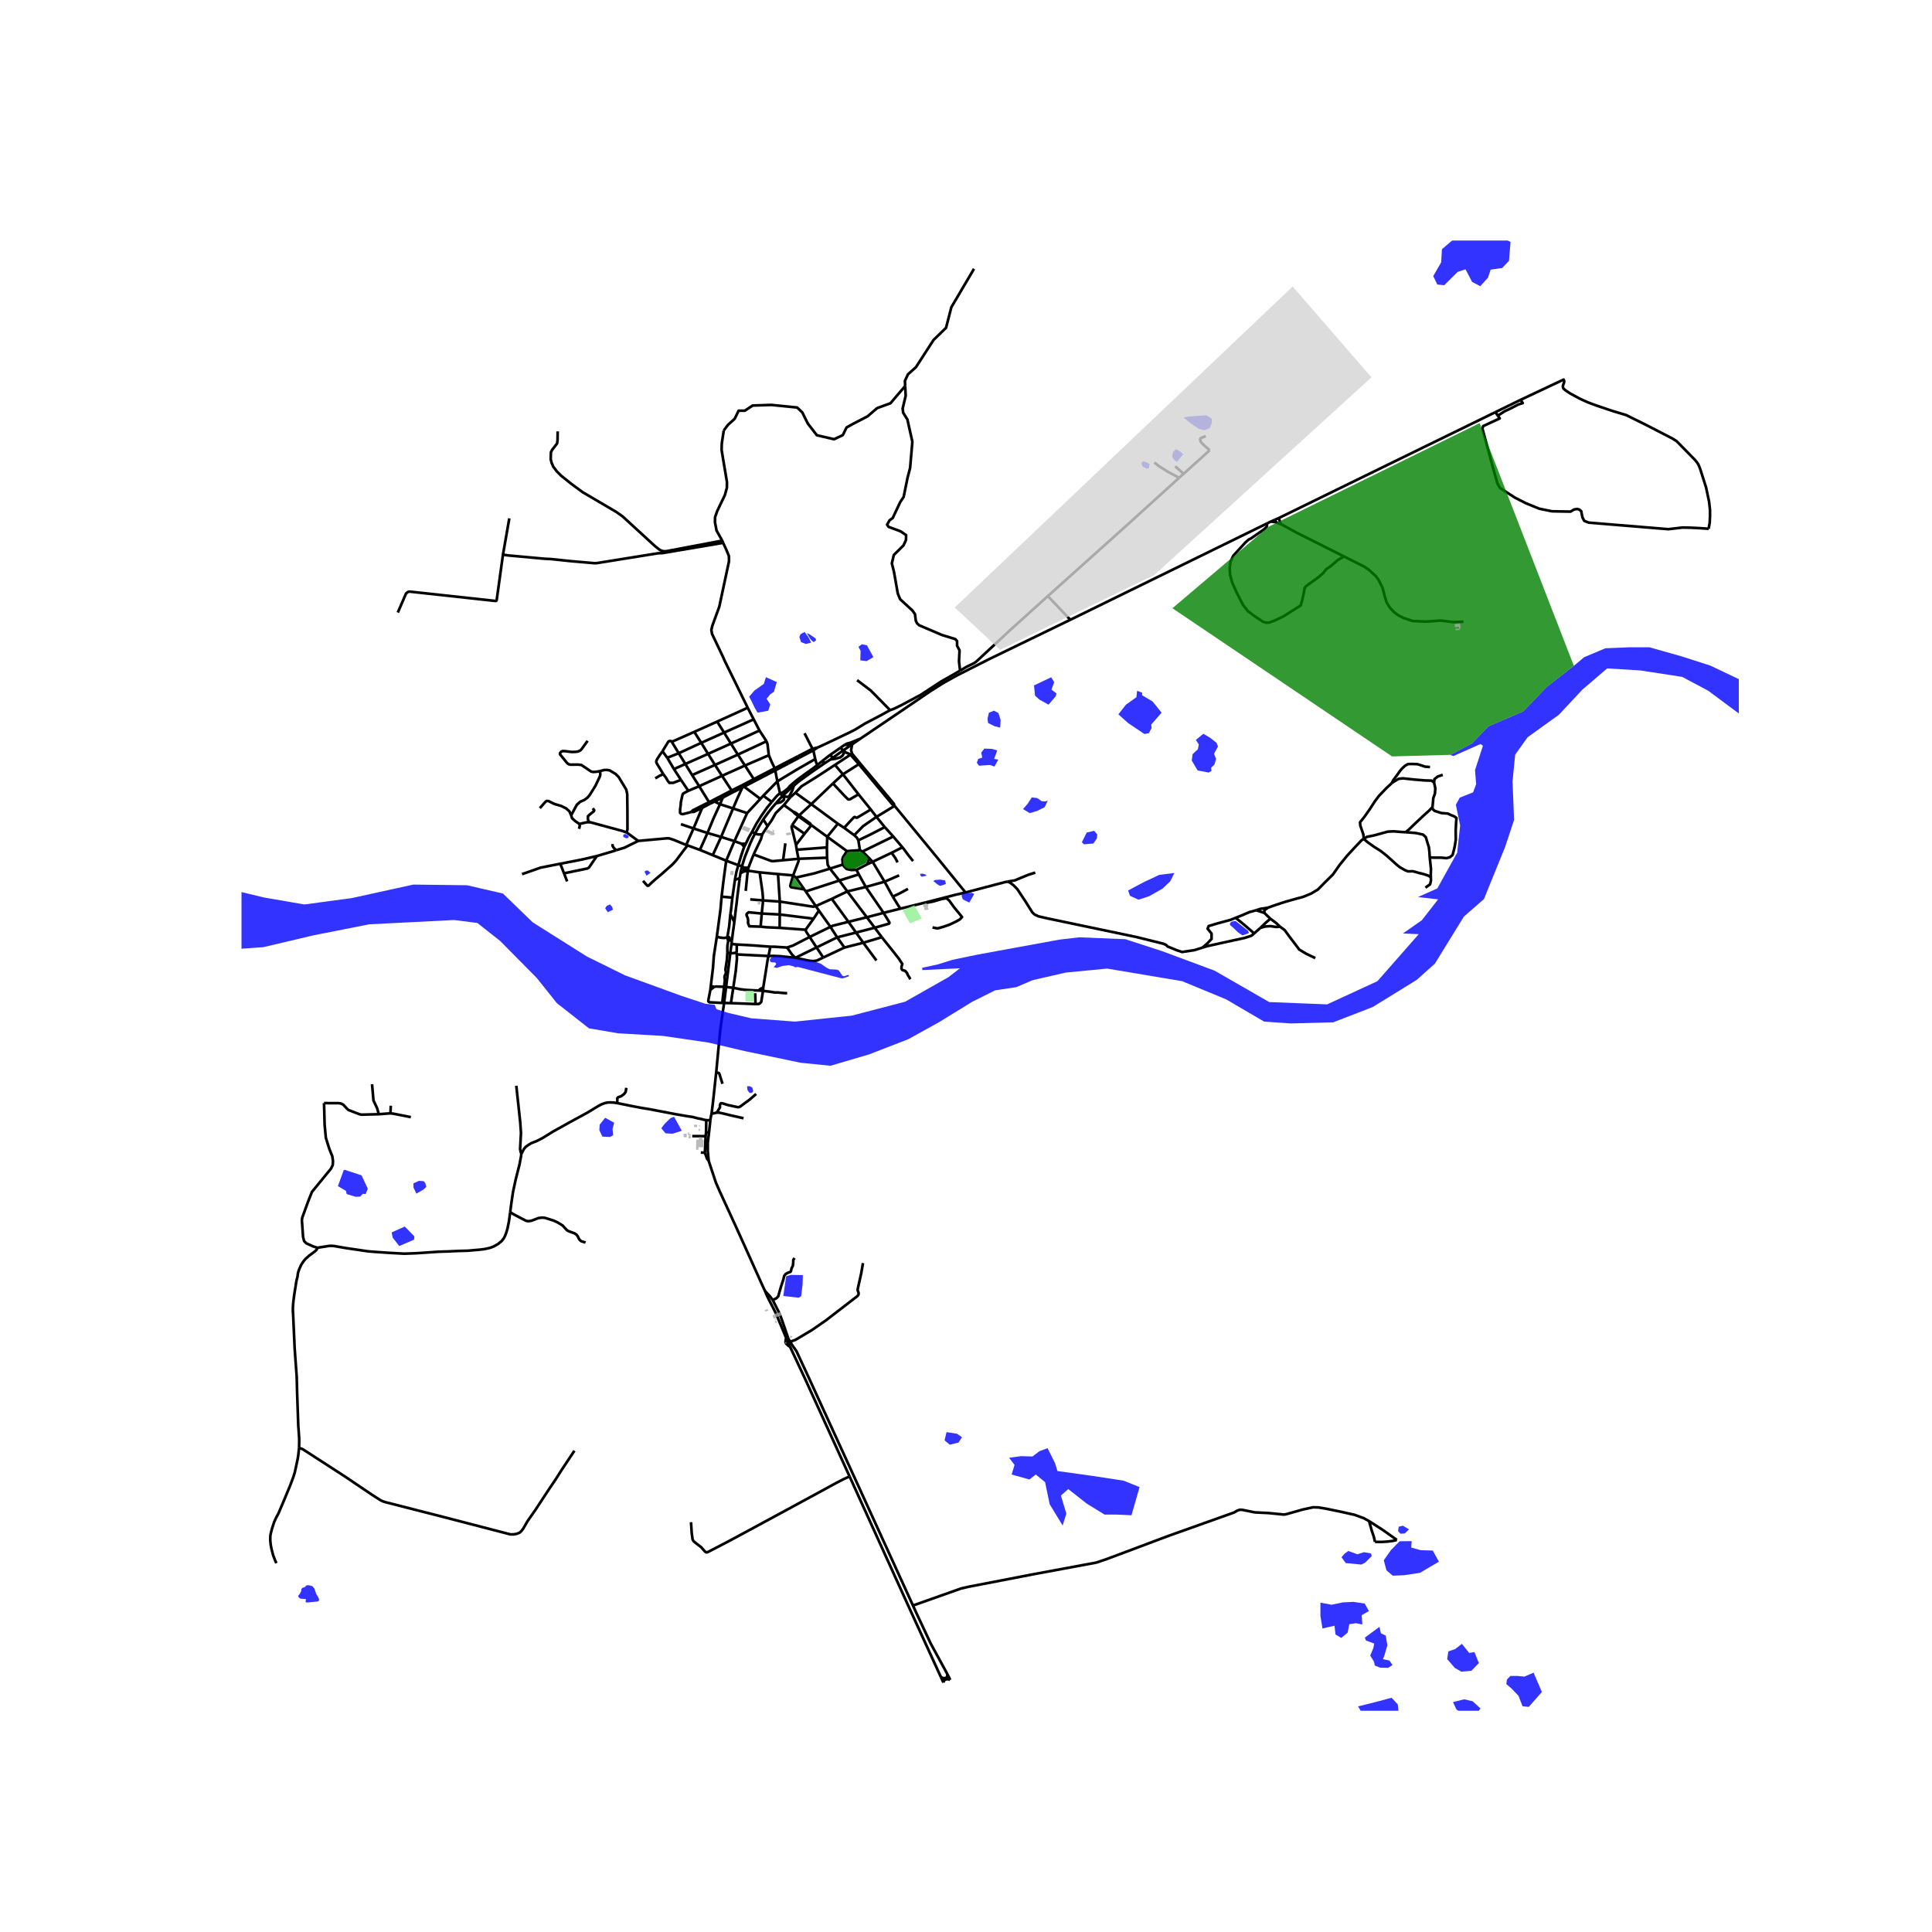<svg xmlns="http://www.w3.org/2000/svg" width="960" height="960" viewBox="0 0 720 720"><defs><style>*{stroke-linejoin:round;stroke-linecap:butt}</style></defs><g id="figure_1"><path id="patch_1" d="M0 720h720V0H0z" style="fill:#fff"/><g id="axes_1"><path id="patch_2" d="M90 637.56h558V89.64H90z" style="fill:#fff"/><g id="LineCollection_1"><path d="m476.482 193.106-1.399.62M557.292 153.599l-24.884 12.16-26.743 13.07-29.183 14.277M477.38 195.375l-.342-.826-.324-1.01-.232-.433M281.355 310.676l1.179-2.153.567-.958 1.341-2.168M289.15 299.37l-1.358 1.566-1.504 1.914-1.298 1.778-.548.77" clip-path="url(#p32bb2afd63)" style="fill:none;stroke:#000"/><path d="m286.054 307.882-.459-.695-.585-.941-.568-.849M286.054 307.882l-1.971 3.04M292.14 300.026l-3.025 2.963-1.566 2.748-1.495 2.145M281.355 310.676l1.359.316 1.369-.07M280.86 318.423l2.716-5.682.507-1.818M281.355 310.676l-1.081-.664M276.53 322.798l.593-1.998.558-1.69 1.872-4.691.838-1.86.964-1.883M276.53 322.798l.73.564M276.53 322.798l-1.379-.37M275.916 325.523l.19-.988.252-1.057.171-.68M275.916 325.523l-.251 1.766M275.916 325.523l.972-.661M299.702 331.433l.576.788M299.702 331.433l-3.06-4.39M295.579 326.233l-1.08 3.804.108.378.252.247 4.843.771M266.302 298.714l2.017.988M266.302 298.714l3.079-1.505M266.302 298.714l-1.665.791M268.319 299.702l4.875 1.578M268.319 299.702l1.062-2.493M263.655 310.428l2.242-5.417 2.422-5.31M292.14 300.026l2.43-2.963M292.14 300.026l3.47 2.485M302.345 299.686l8.07-7.717M302.345 299.686l9.894 7.285M302.345 299.686l-5.929-4.244M297.803 303.88l2.448-2.264 2.094-1.93M261.35 300.393l.38.636M261.35 300.393l-3.16 1.6-.553.591M261.35 300.393l2.893-1.442M273.194 301.28l5.234 1.74M273.194 301.28l-4.457 10.619M276.628 293.513l-1.9 4.169-1.534 3.598M324.514 301.677l2.115 2.755M314.588 308.503l2.642-2.874 1.015-1.064.217-.086.196.02.33.179.185.067.263-.039.172-.088 4.906-2.94M319.95 296.013l1.962 2.439 2.602 3.225M278.428 303.02l4.943-5.294M278.428 303.02l-4.726 10.449M297.533 304.19l.27-.31M297.533 304.19l-2.332 3.298M297.533 304.19l4.136 2.978.531.2M295.61 302.511l.602.643 1.32 1.035M326.63 304.432l3.097 3.813M333.393 300.333l-1.11.665-5.654 3.434M318.347 311.254l3.322-3.387 4.96-3.435M253.752 307.141l4.709 1.598M312.239 306.971l-3.948 4.87M312.239 306.971l2.35 1.532M302.2 307.369l.202.16" clip-path="url(#p32bb2afd63)" style="fill:none;stroke:#000"/><path d="m302.2 307.369-.23-.429-4.167-3.06M295.2 307.488l4.624 3.218M296.641 314.881l-1.657-6.69.217-.703M314.588 308.503l3.759 2.751M258.46 308.739l-2.727 6.158M258.46 308.739l5.195 1.69M261.73 301.029l-.456.977-2.813 6.733M263.655 310.428l-2.818 6.305M263.655 310.428l5.082 1.47M287.616 298.86l-1.823 2.2-2.016 2.917-1.865 2.933-1.638 3.102M277.985 314.345l1.047-2.203 1.242-2.13M299.824 310.706l-3.183 4.175M299.824 310.706l2.578-3.178M319.89 313.157l-.589-1.03-.954-.873M329.727 308.245l3.168 3.495M319.89 313.157l4.3-2.065 5.537-2.847M308.29 311.84l-.134 3.967M308.29 311.84l7.338 5.341M308.29 311.84l-5.888-4.312M268.737 311.899l-3.11 6.79M268.737 311.899l4.965 1.57M332.895 311.74l-11.532 5.618M332.895 311.74l3.404 4.029M319.89 313.157l.581 3.676M237.862 313.384l-4.321-3.133M255.733 314.897l-4.619-1.899-1.792-.578h-.81l-10.65.964M229.598 316.849l3.051-.91 5.213-2.555M273.702 313.469l2.647.988M273.702 313.469l-3.07 7.28M255.733 314.897l.513.161M277.303 315.66l.682-1.315M275.151 322.428l1.054-3.526 1.098-3.241M276.35 314.457l.557.594.396.61M296.641 314.881l.28 1.79M336.299 315.769l-4.025 2.044M340.28 320.893l-1.774-2.215-1.603-2.181-.604-.728M308.156 315.807l.063 3.836M308.156 315.807l-11.236.865M296.92 316.672l.64 3.371M260.837 316.733l4.79 1.956M260.837 316.733l-4.59-1.675M320.471 316.833l-4.843.348M320.471 316.833l.892.525M314.089 322.204l-.163-1.905.225-.857 1.477-2.261M323.857 319.766l-1.378-1.405-1.116-1.003M332.274 317.813l-7.076 3.358M334.489 321.394l-.855-1.674-1.36-1.907M280.86 318.423l-1.932 4.896M291.834 320.584l-3.85.35-.701-.119-6.424-2.392M265.627 318.69l5.005 2.06M323.857 319.766l1.341 1.405M323.226 322.065l.333-1.072.298-1.227M308.219 319.643l-10.66.4M309.3 323.717l-.838-1.427-.243-2.647M297.56 320.043l-5.726.541M295.579 326.233l2.035-5.333-.054-.857M270.632 320.75l4.52 1.678M268.921 334.157l.72-6.066.99-7.341M325.198 321.17l4.456 7.416M325.198 321.17l-1.972.895M314.089 322.204l-4.79 1.513M319.184 324.15l-1.882.084-1.737-.363-.955-.88-.521-.787M323.226 322.065l-4.042 2.084M273.89 327.861l.568-2.972.693-2.461M278.928 323.32l-.216 1.16M277.26 323.362l.61.015.563-.015.495-.043M276.888 324.862l.183-.383.115-.268.045-.402.029-.447M278.712 324.48l-.66-.538-.792-.58M309.3 323.717l3.492 4.429M296.641 327.043l6.896-1.582 5.762-1.744M319.184 324.15l.864 1.712M278.712 324.48l4.393.622M278.712 324.48l-1.824.382M277.897 332.007l.135-1.222.18-1.852.27-2.781.23-1.671M283.105 325.102l6.838.644M284.389 335.57l-.216-2.987-1.068-7.48M289.943 325.746l5.636.487M289.943 325.746l.667 10.248M320.048 325.862l2.611 4.684M320.048 325.862l-7.256 2.284M335.083 326.225l-5.429 2.361M295.579 326.233l1.062.81M312.792 328.146l2.98 4.067M312.792 328.146l-12.514 4.075M329.654 328.586l-6.995 1.96M329.654 328.586l3.052 5.549M322.66 330.546l6.625 9.654M322.66 330.546l-6.888 1.667M332.706 334.135l2.34-1.073 3.332-1.798M300.278 332.22l3.737 5.449M315.772 332.213l7.275 9.623M315.772 332.213l-5.789 2.77M268.921 334.157l4.02.367M267.14 349.082l1.359-10.094.422-4.83M272.941 334.524l.949-6.663M272.197 340.67l.23-1.508.514-4.638M309.983 334.983l6.212 8.55M309.983 334.983l-5.968 2.686M284.389 335.57l6.22.424M284.389 335.57l-4.8-.394M284.389 335.57l-.504 4.877M290.61 335.994l-.018 4.807M304.015 337.669l-.946.23-12.46-1.905M304.015 337.669l1.16 1.688M305.175 339.357l4.304 6.051M305.175 339.357l-1.97 3.003M329.285 340.2l-6.238 1.636M329.285 340.2l6.212-1.559M325.981 345.74l5.307-1.509.176-.216-.014-.254-2.165-3.561M283.885 340.447l6.707.354M283.885 340.447l-.424 4.877M283.461 345.324l-4.214-.124-.26-.64-.225-.602.054-.872-.144-.957-.379-.841-.108-.425.198-.393.622-.486 4.88.463M290.592 340.801l12.612 1.559M290.592 340.801l-.037 4.978M323.047 341.836l-6.852 1.697M323.047 341.836l2.934 3.904M303.204 342.36l-2.989 4.132M316.195 343.533l2.827 4.005M309.479 345.408l.955-.432 5.761-1.443M290.555 345.779l-5.023-.224-2.071-.231M309.479 345.408l2.512 3.913M309.479 345.408l-7.742 3.778M325.981 345.74l-6.959 1.798M325.981 345.74l2.647 3.534M290.555 345.779l9.66.713M301.737 349.186l-1.288-1.95-.234-.744M319.022 347.538l2.7 3.796M319.022 347.538l-7.031 1.783M264.884 367.539l.81-6.734.338-4.547 1.107-7.176" clip-path="url(#p32bb2afd63)" style="fill:none;stroke:#000"/><path d="m271.065 349.255-.685.231-.63.074-1.386-.155-1.225-.323M301.737 349.186l2.566 3.904M293.337 353.117l2.206-.749 6.194-3.182M311.991 349.32l-7.688 3.77M311.991 349.32l2.7 3.805M328.628 349.274l-6.905 2.06M339.297 364.923l-.14-.181-.296-.555-.366-.542-.254-.423-.206-.591-.701-.81-1.009-.293-.378-.463.036-.895.288-.895-1.224-1.914-2.187-2.786-4.232-5.3M272.197 340.67l-.44 4.453-.692 4.132M271.415 350.57l-.206-.494-.127-.393-.017-.428M271.906 350.432l.02-.872-.096-.184-.143-.096-.137-.036-.485.011M272.622 351.798l1.972.185M272.622 351.798l.116-1.16M266.896 399.776l.468-4.938 1.008-10.579.72-5.34.721-4.829 2.556-20.544.253-1.748M321.723 351.334l4.895 6.61M321.723 351.334l-7.031 1.79M274.594 351.983l-.06 2.995M287.071 352.809l-6.644-.503-5.833-.323M287.071 352.809l-.657 3.472M293.337 353.117l-2.863-.177-1.791-.124-1.612-.007" clip-path="url(#p32bb2afd63)" style="fill:none;stroke:#000"/><path d="m296.389 356.956-1.242-1.23-1.81-2.61M306.787 356.86l-.423-.68-2.061-3.09M296.389 356.956l.963-.46 6.95-3.406M306.787 356.86l.765-.37 7.14-3.365M274.535 354.978l.01.708M271.072 355.074l.863.135.877.03.872-.078.85-.183" clip-path="url(#p32bb2afd63)" style="fill:none;stroke:#000"/><path d="m296.389 356.956 5.429 1.122 1.404.086 1.224-.201 2.341-1.104M286.414 356.28l1.729-.038 2.682.112 5.564.602M269.85 367.755l3.42.362M269.85 367.755l-.694 6.003M266.257 367.74l.675-.086 2.917.101M271.072 355.074l-.179 2.642-.477 3.125-.063.594.144.633.018.648-.198.416-.252.603-.072.386.144 1.049-.09.88-.198 1.705M273.27 368.117l-.883 5.718M282.768 369.128l-1.36-.038-3.501-.186-2.098-.262-2.539-.525M274.545 355.686l.093 1.513-.423 4.545-.945 6.373M264.717 368.92l.167-1.381M266.257 367.74l-.648.462-.892.718M269.156 373.758l-4.736-.232-.378-.239-.096-.364.771-4.003M284.353 369.26l.09-1.235M284.353 369.26l-1.585-.132M281.544 374.175l1.26-.039.513-.324.378-.44.658-4.113M293.355 370.162l-1.629-.108-1.684-.177-1.332-.016-1.54-.247-2.817-.355M272.387 373.835l9.157.34M272.387 373.835l-3.231-.077M281.544 374.175l-.104-4.032M263.214 417.453l-.904-.173-.614-.165-.75-.182-.86-.143-.604-.178-.562-.135-.914-.235-1.832-.263-4.205-.717-10.11-1.93-3.105-.501-3.403-.663-5.357-1.088M194.27 429.997l.333-.556.65-1.252.685-.806 1.017-.72.962-.603 2.206-.868 2.07-1.08 4.042-2.492 6.158-3.427 6.428-3.494 4.169-2.524 1.25-.656 1.217-.44 1.017-.2.981-.046 1.153.054 1.386.193" clip-path="url(#p32bb2afd63)" style="fill:none;stroke:#000"/><path d="m233.415 405.401-.243 1.535-.648.826-1.08.795-1.063.347-.35.409.026.925-.063.842M263.214 417.453l-.093 4.553M263.214 417.453l1.513.03M263.121 422.006l1.102.061M263.121 422.006l-.15 1.412M264.116 432.656l-.342-3.629v-3.16l.45-3.8M264.727 417.484l-.423 3.895-.08.688M257.972 423.395l5 .023M262.971 423.418l-.28 6.17M262.69 429.588l-1.509-.075" clip-path="url(#p32bb2afd63)" style="fill:none;stroke:#000"/><path d="m262.69 429.588.794 2.207.632.86M285.11 481.155l-.925-1.99-8.697-19.324-2.505-5.492-4.733-10.29-1.453-3.327-2.681-8.076M293.005 498.679l.707 1.572M294.413 501.865l-.527-.271-.934-.89-.218-.549.126-1.146.145-.33M285.11 481.155l.535 1.307.573 1.227 2.875 5.639.34.727.311.822 3.26 7.802M294.413 501.865l5.56 11.864 16.645 36.504M294.413 501.865l-.701-1.614" clip-path="url(#p32bb2afd63)" style="fill:none;stroke:#000"/><path d="m257.516 567.272.27 4.088.324 2.346.341.632 1.135.941 1.665 1.265 1.252 1.427.36.355.225.162.432.008.264-.084 5.922-3.07 2.43-1.282 8.508-4.581 16.73-9.065 8.98-4.873 5.322-2.91 2.899-1.496 2.043-.902" clip-path="url(#p32bb2afd63)" style="fill:none;stroke:#000"/><path d="m316.618 550.233 13.534 29.82 2.981 6.567 5.56 12.25 11.912 26.042M311.158 285.062l2.976 3.492M311.158 285.062l5.785-3.82M296.416 295.442l2.233-2.37 6.383-3.989 6.126-4.02M319.95 296.013l-5.816-7.459M310.415 291.97l4.268 4.568 1.341 1.335.383.077.4-.1 3.142-1.837M310.415 291.97l3.719-3.416M314.134 288.554l5.942-3.767M317.528 280.865l-.585.376M317.554 277.415l-.372 2.173.346 1.277M333.3 300.22l-.18-.68-1.04-1.273-11.545-13.76-3.007-3.642M296.416 295.442l-1.846 1.621M520.565 573.89l-5.175-3.686-5.17-3.323M340.236 598.336l17.907-6.347 2.93-.67 24.101-4.654 23.463-4.351 3.955-1.35 22.908-8.6 24.42-8.705 1.13-.676.995-.342 1.003.049 4.542.923 5.185.263 5.737.56.837-.136 6.242-1.764 3.763-.817 2.032.064 2.83.475 5.69 1.173 4.865 1.092 3.417 1.238 2.031 1.12M512.425 574.61l-.456-1.953-.756-2.222-.994-3.554M512.425 574.61l2.524.03 2.202-.145 2.002-.257 1.412-.347M390.495 222.149l8.382 8.821M357.788 249.956l2.197-1.335 1.953-.965 1.216-.594.936-.74 12.351-11.493 14.054-12.68M439.4 178.079l-1.857 1.697-17.348 15.736-29.7 26.637M190.134 451.73l-.155 1.2-.32 2.284-.533 2.639-.462 1.561-.486 1.237-.509.952-.766.934-1.301 1.071-1.682.944-1.137.428-1.199.305-1.364.26-1.447.17-4.388.383-3.709.103-3.525.165-1.979.054-1.895.072-8.213.556-4.446.16-6.148-.342-4.527-.309-2.886-.238-3.22-.477-4.727-.688-4.624-.794-.87-.072-.87.011-4.423.698M120.76 411.095l.22 8.102.45 4.813 1.35 4.291 1.062 2.608.252 1.79-.09 1.45-.612 1.312-7.13 8.718-1.405 3.503-1.512 4.166-.684 1.868-.162 1.002.45 6.296.396 1.512.831.837 1.106.498 1.435.65 1.606.486M111.457 539.66l.045-2.1-.006-1.483-.253-3.726-.075-.808-.434-12.345-.162-6.203-.486-6.595-.297-4.274-.126-2.993-.175-3.722-.19-4.282-.102-1.887-.044-.943.004-.943.074-1.252.12-1.238.357-2.706.494-3.094.15-1.019.195-1.018.347-1.336.103-.95.187-.822.392-1.07.612-1.366.524-.86.425-.606.733-.88.654-.57.729-.662 1.018-.736 1.197-.906.58-.622.276-.646M291.634 296.629l-.917-.886M289.15 299.37l1.135-1.296 1.349-1.445M289.15 299.37l1.711-.362.802-.502.486-.51.009-.509-.149-.324-.064-.113-.311-.421" clip-path="url(#p32bb2afd63)" style="fill:none;stroke:#000"/><path d="m291.634 296.629-.022-.005.002.014.02-.01" clip-path="url(#p32bb2afd63)" style="fill:none;stroke:#000"/><path d="m291.634 296.629-.02.01-.002-.015.022.005M295.846 292.782l-.898.77-2.039 1.863-1.275 1.214M293.984 296.974l-1.007-.047-1.343-.298M473.608 194.371l-1.391.682M473.608 194.371l1.475-.645M473.608 194.371l2.019.263M500.669 207.283l-17.464-8.775-5.418-2.975-.407-.158M475.627 194.634l.844.463.91.278M500.669 207.283l7.852 3.945 1.557 1.057 2.692 2.463 1.099 1.543 1.395 2.856.86 3.33.608 1.957 1.26 2.06 1.572 1.68 1.462 1.076 1.9.995 3.521 1.188 4.993.21 5.52-.386 4.736.597 3.68-.177M246.898 279.984l1.77 2.425M250.353 276.458l-.292-.286-.378-.023-.423.085-.28.3-1.413 2.309-.669 1.141" clip-path="url(#p32bb2afd63)" style="fill:none;stroke:#000"/><path d="m247.189 288.512-2.503-4.16-.135-.555.199-.587.288-.532.927-1.42.933-1.274M256.506 294.71l-2.718-4.056M256.506 294.71l4.068-1.709M257.637 302.584l-1.738.475-1.454.347-.603-.1-.396-.37v-1.24l.225-1.654.064-1.042.584-2.702.19-.478.576-.363 1.42-.747M344.896 336.326l11.352-2.91 3.565-.817M375.487 328.54l-.954.193-14.72 3.866" clip-path="url(#p32bb2afd63)" style="fill:none;stroke:#000"/><path d="m333.393 300.333 15.717 19.1 10.703 13.166M333.3 300.22l.093.113M320.076 284.787l11.468 13.792 1.063 1.242.694.4M250.353 276.458l2.596 4.255M250.353 276.458l8.392-3.71M264.637 299.505l-.394-.554M264.637 299.505l-2.906 1.524M267.252 268.922l2.609 4.087M267.252 268.922l11.384-5.167M267.252 268.922l-8.507 3.827M281.408 291.02l-.49-.663M281.408 291.02l7.509-3.905M281.408 291.02l-4.105 2.138M258.745 272.749l2.594 4.079M273.126 295.257l-.47-.668M273.126 295.257l3.502-1.744M273.126 295.257l-3.745 1.952M253.788 290.654l-2.618-4.031M247.189 288.512l.936 1.235.703 1.227.62.78 1.486-.016 1.333-.526 1.521-.558M283.047 272.252l-10.655 4.86M283.047 272.252l-2.17-4.175M283.047 272.252l2.602 3.998M278.636 263.755l2.241 4.322M269.489 202.298l1.18 2.547.986 2.412.018 1.944-3.615 16.891-2.597 7.128-.357 1.532.253 1.49 4.105 8.62.693 1.59 4.709 9.593 3.772 7.71M257.936 288.848l2.638 4.153M257.936 288.848l-2.534-4.137M257.936 288.848l8.52-3.78M266.456 285.068l2.625 4.058M266.456 285.068l-2.58-4.113M266.456 285.068l8.521-3.847M274.977 281.221l2.644 4.07M274.977 281.221l-2.585-4.108M274.977 281.221l10.672-4.971M286.522 281.45l-.504-4.185-.37-1.015M248.669 282.41l2.501 4.213M248.669 282.41l4.28-1.697M252.949 280.713l2.453 3.998M252.949 280.713l8.39-3.885M261.34 276.828l2.536 4.127M261.34 276.828l8.52-3.82M269.86 273.009l2.532 4.104M269.86 273.009l11.017-4.932M251.17 286.623l4.232-1.912M255.402 284.711l8.474-3.756M263.876 280.955l8.516-3.842M260.574 293.001l3.669 5.95M260.574 293.001l8.507-3.875M269.08 289.126l3.576 5.463M269.08 289.126l8.541-3.835M277.621 285.29l3.297 5.067M277.621 285.29l8.901-3.84M288.728 286.309l-.09-.194-.955-1.932-1.16-2.732M289.691 291.198l-5.244 5.345M289.691 291.198l-.774-4.083M289.691 291.198l1.026 4.545M303.807 282.871l-7.049 4.051-7.067 4.276M276.88 292.487l.423.671M276.88 292.487l-4.224 2.102M276.88 292.487l4.038-2.13M283.371 297.726l1.076-1.183M283.371 297.726l-6.068-4.568M303.807 282.871l-.702-3.235M304.6 285.109l-.45-.965-.343-1.273M302.78 279.035l.325.6M302.78 279.035l-2.956-5.773M302.78 279.035l-5.344 2.78M302.78 279.035l1.946-.463M304.6 285.109l.297.98M304.6 285.109l1.565-1.29" clip-path="url(#p32bb2afd63)" style="fill:none;stroke:#000"/><path d="m290.717 295.743.595-.24.27-.138.36-.223.765-.564.981-.818.684-.849 1.396-1.204 1.287-1.05 1.152-.887 2.216-1.598 2.457-1.744 1.72-1.32M309.305 281.378l1.129.96M309.305 281.378l3.892-2.705M306.165 283.818l1.55-1.202 1.59-1.238M257.637 302.584l.905-.016 3.189-1.539M276.628 293.513l.675-.355M288.917 287.115l-.189-.806M288.917 287.115l4.91-2.592M287.616 298.86l1.507-1.798.685-.725.414-.37.495-.224M269.489 202.298l-.352-.815M187.442 206.713l2.12.297 13.252 1.208 2.589.135 7.092.748 9.054.784.91-.031.972-.162 21.805-3.504 1.697-.07 22.556-3.82M187.442 206.713l2.363-13.542M148.249 228.285l3.07-7.108.594-.494.486-.201.585.023 31.753 3.466.202-.074.14-.123 2.363-17.061M269.137 201.483l-2.124-3.816-.216-1.227-.351-1.798.036-1.9.792-2.261 1.341-2.81 1.54-3.195.738-2.74.018-2.145-1.395-8.282-.585-3.574.045-2.262.188-1.381.568-3.667" clip-path="url(#p32bb2afd63)" style="fill:none;stroke:#000"/><path d="m337.332 143.852-5.478 6.425-4.97 1.818-3.579 3.069-5.7 2.954-2.12 1.193-1.392 2.841-3.248 1.535-6.428-1.478-3.38-4.375-2.055-4.148-1.922-1.818-9.61-.966-6.958.227-2.916 1.932h-2.32l-1.458 3.011-2.518 2.273-1.548 2.08M303.105 279.636l1.62-1.064M303.105 279.636l-5.225 2.746M280.918 290.357l7.81-4.048M272.656 294.589l-8.413 4.362M337.332 143.852l.186 3.656-1.127 4.727.202 1.586 1.568 2.519 1.851 8.279-.845 9.796-.925 3.519-1.489 7.278-1.247 1.863-2.816 5.968-1.207.896-.886 1.587.563.828 4.467 1.656 2.052 1.414-.04 1.794-.926 2.034-3.621 3.588-.725 3.104.805 3.243 1.409 8.002.885 2.138 4.546 4.175.966 1.345.322 2.483.442.931.805.76 8.49 3.62 5.03 1.553.603.724v1.725l.925 1.724-.202 4.105.395 3.484M331.707 264.65l1.396-.482 2.995-1.469 7.079-3.783 7.535-4.924 7.076-4.036M309.46 283.04l-1.924 1.254M309.46 283.04l.974-.702M309.46 283.04l1.864-.27 1.729-.486.9-.633.522-.925-.215-1.081M314.26 279.645l-3.826 2.693M314.26 279.645l2.427-1.662M314.26 279.645l-1.063-.972M316.943 281.241l-.316-.234-.55-.22-.868-.37-.949-.772M102.986 582.55l-.391-.87-.753-1.94-.635-2.37-.31-1.588-.166-1.587v-1.376l.047-.69.143-.687.358-1.445.452-1.445.432-1.32.647-1.428 1.028-1.952 2-4.716 2.349-5.66 1.145-3.063.529-1.713.386-1.753.665-3.115.196-1.11.126-1.11.223-1.952M214.07 540.646l-4.647 6.979-2.242 3.533-2.614 3.876-5.155 7.841-2.8 3.997-1.675 2.884-.621.802-.626.586-1.076.464-1.233.208-1.206-.008-26.659-6.923-4.707-1.192-4.97-1.273-10.174-2.603-.962-.305-.828-.385-3.136-2-10.603-7.15-14.677-9.489-.573-.369-.522-.239-.907-.22M304.897 286.089l2.639-1.795M295.846 292.782l1.74-1.491 2.431-1.775 2.368-1.698 2.512-1.73M247.189 288.512l-1.368.579-1.621.987M269.137 201.483l-20.436 3.864-.873.115-1.008-.123-.891-.378-1.783-1.39-12.136-11.137-2.35-1.652-12.567-7.386-4.24-3.134-3.736-2.98-1.684-1.705-1.251-1.675-.594-1.381-.352-1.367.081-2.624.441-.857 1.873-2.447.156-1.265.042-3.204M208.801 321.896l-7.31 1.443-6.94 2.43M208.801 321.896l1.396 3.565M222.432 319.033l-5.835 1.343-7.796 1.52M211.35 328.47l-1.153-3.01M222.432 319.033l-2.935 4.267-.55.348-8.75 1.813M229.598 316.849l-1.063.37-2.835.834-3.268.98M223.539 287.386l-1.18.2-1.215.108-.81-.139-3.6-2.438-1.055-.162-3.205.003-.544-.166-.545-.378-2.7-3.33-.01-.327.199-.34.328-.317.459-.189.927.027 2.48.298 1.288-.035.905-.104.805-.305.617-.521 2.3-3.184M223.539 287.386l1.665-.44 1.135.007.882.155 2.197 1.327 1.116 1.096 2.845 4.723.368 1.644.077 6.594.014 6.601-.297 1.158" clip-path="url(#p32bb2afd63)" style="fill:none;stroke:#000"/><path d="m219.479 306.44.63.022 11.983 3.256 1.449.533M212.852 303.838l-.63-1.435-1.224-1.119-1.918-.95-2.44-.694-2.16-1.073-.657-.115-.423.232-.91 1.002-1.296 1.49M219.479 306.44l-.703-.025-2.853.649M212.852 303.838l.334 1.096 1.188 1.073 1.549 1.057M215.796 308.889l.27-1.102-.143-.723M223.539 287.386l.144.563v.941l-.171.564-1.63 3.426-2.089 3.357-.85 1.01-1.188.877-1.486.652-1.296 1.127-2.12 3.935M314.755 277.585l-1.558 1.088M316.687 277.983l-.708-.336-.45-.078-.774.016" clip-path="url(#p32bb2afd63)" style="fill:none;stroke:#000"/><path d="m320.688 275.247-3.71 1.527-1.323.348-.9.463M320.688 275.247l-3.134 2.168M398.877 230.97l-30.358 14.718-12.063 6.12-5.06 2.817-4.79 3.041-2.588 1.767-6.28 4.272-17.05 11.542M317.554 277.415l-.867.568M286.414 356.28l-11.87-.594M284.442 368.025l1.693-10.656.28-1.088M398.877 230.97l73.34-35.917M337.332 143.852l-.096-1.898 1.127-2.45 2.977-2.655 6.559-10.142 4.666-4.554 1.972-7.66 8.45-14.316M219.479 306.44l-.378-1.143.017-1.127.829-.756 1.41-1.131.08-.197-.02-.208-.534-.64M239.652 328.258l1.066 1.256.55.557.266.028.226-.089.982-.977 1.71-1.512 1.747-1.466 1.296-1.135 1.513-1.342 1.593-1.412.648-.695.828-.925.847-1.158 1.017-1.335.838-1.15.61-.762.423-.554.434-.529M228.256 314.557l.027.687.36.602.955 1.003M441.09 176.58l-1.69 1.499M441.09 176.58l9.723-8.775M437.94 173.787l.729.61 1.134 1.01 1.287 1.174M430.176 172.343l1.547 1.257 3.677 2.315 2.373 1.236 1.627.928M449.341 162.489l-.625.31-.55.197-.692.27-.217.44.152.744.46.672 1.18 1.116 1.764 1.567M344.896 336.326l.811.057 2.32-.483 2.853-.86 1.85-.296 1.034.887 1.756 2.445 2.1 2.553.91 1.129-.847.887-1.426.805-2.43 1.156-2.508.86-1.99.524-1.803-.35M448.186 353.127l-3.016.954-4.639.701-1.856-.608-3.548-1.45-.614-.603-1.003-.431-9.984-2.478-33.121-6.944-3.367-.772-1.458-.68-.847-.786-2.692-4.283-2.88-4.345-1.405-1.458-1.368-1.026-.9-.378M385.823 325.19l-2.512.788-2.926 1.196-2.242.934-.963.161-1.693.271M473.444 342.385l-2.237-2.152M469.69 345.807l2.007-1.925 1.747-1.497M476.988 345.32l-1.447-1.383-2.097-1.552M472.516 338.268l-1.31.935v1.03" clip-path="url(#p32bb2afd63)" style="fill:none;stroke:#000"/><path d="m468.147 339.222 1.945.638 1.115.373M508.237 312.616l-.814.52-2.268 2.377-3.133 3.395-2.737 3.365-2.561 3.644-2.92 2.877-2.675 2.713-2.456 1.474-2.975 1.24-2.702.725-3.984 1.123-3.44 1.123-3.056 1.076M468.147 339.222l1.49-.496 2.88-.458M533.231 326.915l-.032-.868.082-2.234-.455-4.254M523.854 310.145l1.228.076 2.665.242 2.57.564 1.035.94.595 2.016.548 1.746.207 1.773.124 2.057" clip-path="url(#p32bb2afd63)" style="fill:none;stroke:#000"/><path d="m533.878 300.728-.028.748.786.71 2.524.815 2.316.178 1.242.567 1.24.496.823.602-.12 1.42-.165 3.296.042 3.333-.331 2.163-.331 1.526-.538 2.056-.993.815-1.2.355-1.944-.177h-2.358l-2.017-.072M533.231 326.915l.05 1.295-.33 1.348-1.738 1.24M523.854 310.145l-1.782-.112-2.695-.215-2.195.108-2.665.74-2.52.68-2.593.524-1.167.746M533.231 326.915l-.881-.562-1.661-.565-2.163-.537-1.976-.564-1.85.053-1.316-.564-1.755-1.021-1.098-.887-1.693-1.531-2.069-1.854-2.226-1.747-2.476-1.559-2.445-1.746-1.385-1.215M518.63 291.897l-1.94 1.787-2.813 2.943-1.448 1.916-1.944 3.013-2.028 2.872-1.613 2.022.083 1.134 1.158 3.404.152 1.628M537.677 288.756l-1.908.648-1.188.957-.145 1.266" clip-path="url(#p32bb2afd63)" style="fill:none;stroke:#000"/><path d="m533.878 300.728.014-.386.166-1.738.082-1.134.62-1.738.145-1.944-.469-2.161M518.63 291.897l.293-.269 2.316-1.383 1.573-.177 4.343.46 3.93.32 2.44.07.911.709" clip-path="url(#p32bb2afd63)" style="fill:none;stroke:#000"/><path d="m532.913 285.856-1.818-.143-1.2-.407-1.675-.519-1.877-.072-1.591.021-1.092.608-1.065.97-.845.984-1.106 1.555-1.392 1.848-.622 1.196M533.878 300.728l-1.35 1.428-1.665 1.474-2.129 1.988-1.91 1.801-1.747 1.708-1.223 1.018M467.377 347.85l2.028-1.77.285-.273M476.988 345.32l-1.282.143-2.316-.32-1.944.142-1.756.522M490.184 357.056l-3.309-1.56-2.689-1.63-1.571-2.093-2.193-2.871-1.655-2.27-1.779-1.312M467.377 347.85l-.974.85-2.565.843-3.876.842-4.475.982-5.732 1.263-1.57.497" clip-path="url(#p32bb2afd63)" style="fill:none;stroke:#000"/><path d="m460.495 342.047-1.903.756-4.84 1.312-3.309.993-.414.992 1.49 1.808v1.986l-1.49 1.596-1.843 1.637M460.495 342.047l2.027-.804 3.144-1.347 2.481-.674M460.495 342.047l3.061 2.493 2.523 2.163 1.298 1.147M265.168 415.092l1.971-.455M266.896 399.776l-1.26 11.62-.468 3.696M264.727 417.484l.131-1.01.31-1.382M277.096 416.728l-1.098-.232-1.656-.386-1.657-.362-3.025-.74-1.647-.356-.874-.015" clip-path="url(#p32bb2afd63)" style="fill:none;stroke:#000"/><path d="m281.805 407.685-1.207 1.042-1.233 1.08-2.026 1.473-1.498 1.12-.42.177-.467.038-3.772-.825-2.018-.633-.494-.008-.243.301-.135.563.035.648-1.188 1.976M269.255 403.904l-1.189-3.765-.117-.224-.324-.131-.729-.008M304.726 278.572l2.763-1.273 8.878-4.221 2.205-1.111 3.925-2.397 5.834-3.052 3.376-1.868M319.418 253.475l5.105 3.882 7.184 7.293M291.834 320.584l.846-6.307M293.712 500.251l.746-.24M566.69 149.006l-9.398 4.593M636.765 197.057l.396-2.315.108-2.316v-2.377l-.36-3.18-1.116-5.248-2.233-7.009-.612-1.482-.432-.68-.9-1.11-6.77-6.917-1.441-.925-10.479-5.404-5.51-2.717-1.44-.71-5.15-1.544-6.086-2.068-2.989-1.111-2.52-1.143-1.045-.525-2.953-1.606-1.692-1.111-.72-.586-.252-.34-.144-.68.18-.71.216-.463.108-.556v-.278l-.205-.486-16.033 7.546M558.196 154.904l2.586-1.657 1.98-.926 3.133-1.606 1.585-.494-.79-1.215M558.196 154.904l-.904-1.305" clip-path="url(#p32bb2afd63)" style="fill:none;stroke:#000"/><path d="m636.765 197.057-3.6-.246-3.17-.155-2.917-.062-5.365.617-29.602-2.438-1.692-.649-.648-1.204-.36-1.636-.108-.741-.756-.648-.865-.216-1.116.216-1.26.771-6.915-.123-4.717-.957-4.934-2.007-4.141-2.1-5.582-3.611-.972-1.668-1.945-6.946-3.637-13.493.253-.956 6.193-2.872-.713-1.03M344.896 336.326l-9.399 2.315M335.497 338.641l-2.79-4.506M475.083 193.726l.18.327.119.203.245.378M287.967 484.458l-1.154-1.513-1.704-1.79M340.236 598.336l-20.616-45.147-18.294-39.951-4.534-9.748-1.357-1.896-.977-1.583M353.12 624.034l-.41-.777-5.87-10.768-5.325-11.353-1.28-2.8M190.134 451.73l.417-3.218.633-4.297 1.028-4.774 1.388-5.47.602-3.171.069-.803M192.407 404.63l1.458 13.486.29 4.074-.325 6.034.18.926.26.847M321.615 470.72l-.666 3.81-1.279 5.756-.054.586.36.957-.017.51-.36.63-11.777 9.074-5.293 3.657-6.14 3.657-1.93.654M294.458 500.011l-.68-1.195-2.263-6.578-.627-1.717-.362-.847-.253-.614-.186-.38-2.12-4.222M190.134 451.73l1.247.782 2.79 1.473 1.865.957.81.17 1.206-.178 2.647-1.01 1.467-.162.936.107 3.26 1.019 1.43.67 1.847 1.12 1.08 1.18.603.64.73.394 2.007.71.72.455.513.648.387.818.406.617.63.478 1.494.424M296.083 468.822l-.468.771v.941l-.144 1.188-.505 1.019-.18.925-.216.34-.99.34-.774.431-.558.71-.288 1.25-.954 2.916-.568 1.99-.378 1.381-.378.479-.441.378-1.274.577M354.066 626.062l-.235-.681-.71-1.347M354.066 626.062l-.302-.148-.473-.108-.522-.02-.495.165-.29.186-.2.259-.211.627" clip-path="url(#p32bb2afd63)" style="fill:none;stroke:#000"/><path d="m350.605 624.912.211.461.757 1.65M350.605 624.912l.656.404.513.092.648-.053.396-.278.207-.47.096-.573M273.662 343.619l-.113.84-.207 1.497-.216 1.543-.388 3.139M271.906 350.432l.438.035.394.17M282.768 369.128l.45-.463.55-.324.674-.316M266.257 367.74l-1.373-.201M297.88 282.382l-.444-.567M297.88 282.382l-4.053 2.14M297.436 281.815l-4.047 2.089M293.827 284.523l-.438-.62M293.389 283.904l-4.661 2.405M271.415 350.57l-.288 1.636-.063 1.058.009 1.08v.73M271.906 350.432l-.254.046-.237.093M277.985 314.345l-.844.112h-.792M297.803 303.88l-1.252-.966-.94-.403M307.536 284.294l-1.371-.476M275.665 327.29l-1.775.571M273.662 343.619l.562-4.785.306-2.4.197-1.793.938-7.352M273.662 343.619l-1.465-2.948M293.984 296.974l.586.089M295.846 292.782l-.576 1.794-1.286 2.398M472.217 195.053l-.148 1.217-.954.972-4.952 3.443-.81.378-1.306 1.181-4.438 4.855-1.017 2.184-.333 2.57.153 2.33.774 2.856 1.756 3.929 2.295 4.484 1.792 2.269 2.412 1.822 3.286 2.192 1.216.331 1.035-.046 1.9-.702 3.51-1.66 4.844-3.087 1.513-.926.513-1.868.684-3.094.253-1.56.549-.663 1.152-.865 3.376-2.408 1.8-1.575 1.234-1.543.81-.532.909-.626 2.503-2.176.765-.455.936-.525.44-.472M145.512 414.9l1.206.161 6.383 1.265M145.512 414.9l-4.34.338M145.512 414.9l.122-2.829M120.76 411.095l5.531.024.792.139.82.4 1.458 1.559.504.463.54.185 3.539 1.373.737.163 6.492-.163" clip-path="url(#p32bb2afd63)" style="fill:none;stroke:#000"/><path d="m138.65 404.045.53 6.07 1.357 2.864.636 2.26M320.076 284.787l-3.133-3.546M284.447 296.543l3.169 2.317" clip-path="url(#p32bb2afd63)" style="fill:none;stroke:#000"/></g><g id="PatchCollection_1"><path d="m1354.609 555.395-9.364-.864-7.634 2.962-8.499 4.196-9.795.494-7.975-.54-6.77.124-8.642 2.345.72 9.627-.72 10.86-2.305 9.01-12.532 7.899-11.812 4.566-12.532-.124-17.573-.74-10.371-1.605-15.7 2.469-10.228 4.32-7.346 6.17-9.22 7.899-8.065 1.974-6.482-3.579-6.338-3.703-3.602-5.553-3.6-4.936-4.61-4.69-6.194-1.111-6.626-2.098-4.177-4.32-2.16-7.034 1.151-4.69 6.915-5.677 4.897-4.196 6.626-2.963.865-4.072-1.662-6.906-1.728-3.826 2.737-12.96-1.585-8.022-8.067-6.912-10.658-7.282-5.186-2.099-3.89.617-6.05 6.295-6.337 8.764-9.363 6.542-14.404 10.12-13.109 3.58-11.811.863-10.803-1.604-9.796-4.32-5.905-5.307-5.474-5.925-3.313-4.937-.432-4.566 3.601-9.752 2.449-11.972 2.449-13.701-1.009-7.407-3.312-4.32-10.66-3.95-7.901-2.53-15.269.247-25.783 11.973-15.413 14.689-8.787 7.9-10.371 3.702-11.524 2.716-13.107-.37-10.516-3.95-7.634-6.912-7.778-11.233-1.153-4.196 2.016-11.11 1.873-15.923 1.729-12.839-3.17-5.431-3.888-4.814-7.347-2.84-10.803-4.32-8.21-1.605-13.685-1.111-16.132-3.95-12.1-1.235-13.685-.74-13.252-1.976-21.606-1.11-13.108 2.345-16.565 1.728-8.931-1.235-13.828-4.567-10.084-4.568-3.6-4.444-1.585-10-6.338-9.876-5.905-5.062-4.754-8.888-2.881-11.606-2.593-8.518-2.448-9.137-.576-1.728-2.882-13.705-.72-18.643-.144-8.273-2.593-4.568-2.7-9.778-5.257-10.434-9.075-12.41-14.945-11.089-9.687-5.148-15.7-2.408-12.244-.74-9.22 7.902-8.786 9.384-11.667 8.397-4.61 6.483-.973 9.963.577 14.323-3.314 10.001-7.922 19.508-7.49 6.543-10.803 17.532-6.77 6.05-16.421 10.123-14.693 5.68-15.92.417-9.827-.688-14.117-8.272-16.42-6.79-27.945-4.692-15.413 1.482-12.388 2.84-6.05 2.592-7.889 1.183-8.643 4.32-12.39 7.621-11.379 6.296-14.693 5.68-14.26 4.197-11.091-1.11-20.743-4.322-13.684-3.21-16.853-2.47-16.853-.987-10.803-1.852-11.956-9.382-7.49-9.383-13.685-13.828-8.442-6.658-8.643-1.11-31.69 1.604-20.597 4.074-18.87 4.445-12.389.865-11.955-4.816-14.26-10.494-9.075-9.136-3.313-6.42-6.194-19.015-5.33-14.2-7.202-14.94-3.745-12.595-1.728-14.57-.288-11.484 3.457-15.19 1.296-25.191-1.153-6.669-3.888-4.075-5.474-1.358-8.21-4.323-8.932-6.916-8.21-7.41-5.042-6.916-4.32-9.262-1.297-7.163-.289-17.167-1.296-9.758-2.593-11.856 2.017-15.069 8.389-33.222L5.54 53.162 1.906 83.049-.975 102.07l4.465 18.033L25.961 155.3l9.795 12.103 3.602 11.485 1.296 15.807-.432 21.735.576 5.186v19.51l5.042 17.906 3.025 15.681 7.202 9.508 14.692 17.04 3.025 14.322 6.05 13.952 5.762 1.852 12.82 3.087 14.98 2.592 17.573-2.346 23.048-5.061 20.022.246 13.396 3.087 11.091 10.742 20.167 12.716 14.26 7.037 21.03 7.655 8.88 2.932 3.468.366.673 1.655 4.538 1.42 8.426 1.975 16.277 1.235 21.174-2.223 19.878-5.185 16.134-9.136 4.32-3.333-14.043.678v-.864l5.69-1.234 5.545-1.729 9.468-1.965 30.393-5.556 7.347-.864 17.216.693 13.683 4.445 19.59 7.284 20.347 11.705 21.607.863 18.725-8.641 15.413-17.532-5.906-.247 7.058-4.938 6.05-7.779-7.49-.864 7.202-3.21 7.419-13.365 1.08-10.094-1.585-7.717 1.441-2.655 4.97-1.976 1.152-3.024-.432-5.248 2.952-9.076-.864-.678-10.155 4.507-1.14-.46 8.054-4.233 6.153-6.378 13-5.573 8.759-9.142 10.081-7.842 3.815-3.208 7.923-3.333 8.931-.37h7.49l11.812 3.333 10.803 3.458 14.837 7.038 16.42 8.52 3.926 7.385 3.313 8.273 10.947 12.965 2.269 4.963-.144 15.68 4.465 12.964 6.194 10.372 5.906 17.779-2.881 5.802 1.44 5.062 8.355 18.766 5.185 6.79 11.38 9.26 14.548 5.308 10.803 2.839 12.964-.74 14.55-3.704 11.666-2.346 14.26 1.975 20.887 6.79 14.26 3.457 25.353 3.58 8.93 1.852 13.108 6.048 8.211 5.062 7.202 6.543 3.745 6.419 1.152 17.158-4.177 11.11-1.728 8.27.288 4.074 11.091 5.677 9.363 1.606 9.65.616 8.5-2.838 10.515-9.999 11.812-8.147 13.683-7.9 10.948-3.086 8.786-4.444 5.906-.247 7.346 1.605 6.194 4.444 6.339 4.444 14.67 5.863 10.084 5.185 3.6 3.826 1.585 8.64-.288 12.098-3.025 8.393-6.338 8.887-3.457 6.295.865 2.839 9.938 4.073 14.261 5.554 12.676-.37 16.133-6.418 19.878-16.663 7.634-4.568h5.33l12.243 1.482 7.635 3.332 6.77 5.184 5.618 7.036 7.202 11.602 3.601 7.776.576 8.393-1.729 8.886-.143 5.924 3.457 2.839 16.065.858 12.82-5.8 3.6-12.343 3.458-12.713 6.77-6.665 7.778-5.307 8.21-1.975 11.236-1.234 7.49 1.358 4.61 3.825 3.313 4.567 2.593 5.185 12.964 9.01 7.49 3.208 11.524 1.111 10.515-2.222 9.219-5.43 7.49-2.222 8.787-.617 9.65.987 17.286 3.58zm-198.546 22.417-7.923 3.332-3.889 4.32v3.702l5.33 5.553 10.227 5.801 6.482 4.937 7.058 9.503 3.025 2.097 8.643-1.974 9.939-3.949 6.625-6.418 12.1-5.306 9.363-2.84 7.059-1.11 9.074 2.098 17.573 1.975 10.516.247 15.268-11.355 4.898-6.047-.288-7.158.864-11.232-8.499-1.234-9.65-3.826-10.227-4.566-14.981-6.171-9.075-2.222-10.371.493-4.753 2.84-.433 5.677 1.873 6.048-.432 8.269-5.906 8.64-8.066 5.8-11.812 3.085-11.38-.493-10.66-2.099-6.48-2.098-5.474-4.813z" clip-path="url(#p32bb2afd63)" style="fill:#00f;fill-opacity:.8"/><path d="m-1267.306-345.718 8.066-6.922 5.474-3.584 4.177-2.226 3.025-1.977 2.737-2.842 3.17-2.967 10.802-21.754 1.009-13.35-5.523-14.288-4.268-24.228 4.893-20.818 6.11-4.816 7.921-4.327 59.347-13.104 25.063 4.203 8.931 3.461 25.827 5.982 30.577 2.632 7.027-1.39 10.43-4.108 7.686-1.884 13.181-6.057 13.541-9.024 15.269-3.71 3.51.108 2.99.061 8.192 1.192 11.236 5.068 18.372 21.687 15.334 19.231 23.047 17.924 15.124 9.766 9.22 3.708 25.207 1.484 43.357 10.135 21.833 11.662 12.822 15.708 14.176 38.139 9.507 15.697 18.294 7.786 22.039-2.101 31.257-14.955 54.304-18.169 25.785-5.932 10.37.865 7.779 7.663 6.198 9.07.284 17.008 9.428 33.662 11.314 4.774 9.94 1.483 8.498-3.583 7.49-6.056 13.252-14.46 13.252-14.707 7.058-4.326 19.59-7.91 13.397-6.674 9.218-2.225 8.21.742 15.846.865 8.499 3.213 11.811 5.809 16.565 3.832h11.956l14.692-3.214 17.341-4.983 21.463-12.236 14.116-3.832 13.54-7.292 6.338-1.112 17.573-6.55 13.109-3.339 11.955.248 9.363.494 8.643 3.955 6.194 4.203 2.88 4.326 1.585 11.247 3.169 28.18-.864 12.853 1.44 12.977 3.313 7.909 6.914 7.662 10.371 7.415 12.964 2.224 31.546 5.438 10.66 4.078 3.024 2.348 13.972 11.122 9.22 8.156 9.65 9.763 9.939 12.48 12.1 18.289 7.646 7.117 6.482 6.796 5.762 10.503-.432 12.48 6.194 14.085 13.684 28.665 4.753 16.432 3.89 7.166 7.778 19.767 6.626 15.69 4.32 13.712 9.508 14.33 12.388 16.06 7.778 9.389 5.618 17.17 6.482 17.912 1.008 10.252-2.88 8.399-18.438 1.482-2.16-11.858-8.788-18.405-5.041-15.811-3.025-10.006-8.066-10.87-6.77-14.331-2.882-12.971-2.304-8.524-3.89-4.818-.72-2.718-5.761-14.208L-65.76-82.6l-6.194-13.22-9.075-25.451-8.787-18.78-3.313-7.537-8.21-19.152-15.425-26.27-4.898-9.885-11.811-14.582-7.923-6.054-7.634-6.303-15.557-11.369-16.277-7.785-17.86-4.449-27.945-10.751-5.906-2.348-6.05-4.573-6.626-11.246-1.297-2.843-.864-8.65 1.152-9.64 1.153-7.168.288-12.854-2.017-15.697.433-8.404-4.034-6.18-5.473-4.45-7.635-1.854-8.066.495-19.014 3.955-28.665 12.483-21.318 8.281-23.39 13.14-12.533 6.551-21.75 5.067-16.133-4.325-17.286-7.044-11.523-5.933-10.516-1.607-13.107.247-11.524 1.978-16.565 7.539-14.549 8.528-21.318 16.931-13.684 12.977-6.338 5.56-9.651 2.72-7.058.37-17.09-2.607-7.542-3.942-4.898-8.651-4.448-28.535-5.922-14.475-5.474-5.19-3.89-1.854-6.913-1.731-10.948-.618-13.269 3.101-23.03 6.292-37.02 13.72-16.343 8.653-35.224 3.458-15.7-9.64-11.236-16.438-5.762-12.36-4.177-24.348-7.923-9.27-6.193-5.686-6.893-5.13-4.343-1.792-2.16-1.112-5.907-1.607-38.748-9.024-22.902-5.562h-9.219l-17.141-3.708-8.067-6.428-19.158-20.89-13.684-16.441-18.707-21.241-7.94-5.09-4.466-1.484-10.515-.123-18.295 7.294-20.316 6.811-21.7 7.965-14.888 2.049-29.158-2.251-57.798-14.366-56.656 10.422-3.025 2.844-2.448.989-2.881 7.911-1.008 4.697 3.313 9.272 1.08 7.23 5.69 36.528-15.76 41.074-1.958 2.804-4.218 4.044-14.075 9.676zM240.194 324.847l.738 1.49 1.489-1.06-1-.889-.822.092zM225.532 338.49l.952 1.47 1.93-.94-.286-1.02-.762-.96-1.239.551zM282.335 265.585l3.97-.712.758-2.352-1.371-2.104 1.371-1.702 1.336-.867 1.083-3.651-4.043-1.826-.794 2.507-3.502 2.475-1.95 2.29.94 1.795 1.083 2.259zM299.847 235.498l1.516 2.104.903 1.887-1.95.496-1.768-.68-.65-1.92.433-1.021zM300.641 235.9l1.48 2.445 1.12.96.902-.712-.217-.682-2.238-1.516zM323.073 240.472l2.408 4.41-2.517 1.5-2.353-.28.11-3.566-.82-1.5 1.312-.939zM425.367 172.606l.397 1.238 1.588.835.794-.247.289-1.579-1.516-.712-.939-.216zM438.615 172.141l2.31-2.847-1.046-.99-1.697-.929-1.047 1.176-.325 1.733.866 1.177zM441.071 155.594l2.455 2.012 3.14 2.166 2.13.557 2.022-.774.794-1.918v-1.61l-2.13-1.269-6.209.464zM358.341 333.347l1.662-.51 2.163-.108.91.43-1.85 3.198-1.066-.51-1.348-.7-.345-.94zM347.808 328.322l1.38 1.129 1.097.699 1.222-.323 1.003-.43-.313-1.317-1.818-.268-1.913.134zM342.824 325.662l.282.753.501.322 1.63-.404-.187-.375-1.192-.376zM458.368 344.093l.062.671 1.254 1.075 1.757 1.666 1.598 1.102 2.445-.887-.47-.94-4.577-3.574-1.504.269zM420.412 331.853l6.082-3.225 5.517-2.58 5.643-.698-1.568 3.117-2.821 2.687-5.016 2.848-3.95 1.29-3.198-1.45zM404.982 310.272l-1.801 3.603.819.795 3.493-.327 1.31-1.966.11-1.403-1.147-1.357zM390.463 298.388l-1.146 2.433-2.839 1.404-2.728.795-2.511-1.497 1.692-1.918 1.583-2.433 2.02.234 1.637 1.17 1.365.093zM372.01 283.127l-1.406 2.553-1.654-.603-4.096.283-.827-1.099.538-1.454 1.489-.46-.373-1.88 1.159-1.49 2.854.107 1.944.603-1.158 3.12zM368.207 269.433l2.456 1.217 2.074.514.164-2.9-.82-2.527-1.636-.89-1.91.75-.492 2.152zM390.75 262.602l2.674-3.088.273-1.123-1.856-1.404 1.037-2.76-1.146-1.825-6.386 3.04.382 3.79 1.583 1.452zM426.501 273.55l1.637-.327 1.037-1.918-.163-1.264 3.875-4.444-3.33-4.165-3.93-2.34v-.982l-1.855-.655-.273 2.386-3.875 2.761-2.839 3.603 3.657 3.275zM448.443 273.457l-2.784 2.293 1.092 1.684-.327 1.778-1.965 1.825-.328 2.386 2.183 3.696 4.149.796 1.037-.655-.164-1.123 1.256-1.216.6-2.106-.764-1.919 1.473-2.666-.491-1.357-2.347-1.872zM538.231 106.287l4.97-4.94 2.953-.989 2.448 4.693 3.026 1.606 2.88-3.15 1.008-3.025 4.321-.618 2.522-2.655.576-7.04-4.61-2.285-6.338-.618-6.625-.123-4.466 2.717-3.53 3.026-.287 4.879-2.953 5.126 1.513 3.149zM232.567 310.926l.423-.148.987.55.345.364-.172.564-.8.174-1.05-.537-.047-.605zM225.514 416.558l3.35 1.843-.579 2.375.207 2.27-1.117.673-2.895-.142-1.117-2.375.124-2.092zM251.2 416.184l2.885 5.212-3.449 1.102-2.602-.135-1.599-1.907 1.38-1.773 2.1-2.016zM278.4 404.82l.167 1.445.783 1.059.88-.04.475-.611-.31-1.344-1.045-.55zM292.985 475.653l1.655-.532 4.55.071-.082 3.403-.538 4.467-.951.566-5.71-.673zM390.407 539.698l2.809 5.677.864 2.84 12.46 1.727 12.171 1.852 5.978 2.406-3.025 10.491-5.545-.247h-4.466l-6.626-4.073-6.914-5.43-2.737 2.406 2.017 6.727-1.369 4.443-4.825-7.9-1.729-8.268-3.457-2.84-2.376 1.852-6.626-1.851 1.08-3.58-2.016-2.653 4.393-.617 4.32.123 2.594-1.974zM352.74 533.712l3.96.617 1.801 1.296-1.296 1.975-3.241.802-1.945-1.605zM521.28 568.958l-.272 1.637.928.982 1.582-.094 1.583-1.543-2.292-1.357zM521.608 574.383l4.476-.047-.164 2.385 3.494.982 4.53.14 2.292 4.163-3.826 2.231-3.226 1.914-5.915.886-4.22.177-2.358-1.984-.992-3.757 2.689-3.828zM502.462 578l3.392 1.24 2.44-.78 2.648.461.248.992-2.4 2.41-1.488.745-5.791-.567-1.572-2.162 1.075-1.276zM492.084 597.254v4.957l.764 4.677 4.477-1.03.382 3.274 2.128 1.263 2.401-1.964.601-3.133 2.51-.374 2.348.467-.218-3.46 2.674-1.544-1.583-2.806-4.203-.607-3.875.186-4.258.89zM508.623 610.302l5.458-4.022.546 2.385 1.801.888.6 3.6-1.091 3.742-.546 1.45 2.402.468 1.146 1.683-1.637 1.076-3.002-.094-1.965-.795-.274-1.403-1.419-2.291 1.201-2.9.273-1.59-3.057-1.122zM506.112 635.928l6.932-1.73 5.567-1.497 2.293 2.479.382 3.46-3.166 1.31-.273 2.104-3.002.327-3.602-1.543-3.33-1.917zM541.484 634.328l1.297 2.777 2.808 1.665 5.186-.678.936-1.42-2.88-2.652-3.17-.74zM539.756 615.446l-.433 2.839 2.81 3.27 2.448 1.42 3.745-.309 2.809-2.9-1.656-4.073-1.945.309-2.737-3.394-2.449 1.913zM562.874 624.579l-1.296 1.357-.216 1.666 2.017 1.728 2.52 2.653 1.513 3.887 2.305.248 4.897-5.554-3.097-7.22-3.385 1.482-2.593-.247zM289.601 356.311l-1.152.109-1.045.463-.522.71.144.787.63.247h1.063l.486.354-.018.494-.702.725-.054.263 1.116.247 2.017-.725 2.467-.294 1.8.464.27.23.522.109.63-.17 16.17 4.228.683.047 2.161-.725.108-.356-.288-.2-1.548.494-.576-.17-1.009-1.466-.342-.54-.774-.293-2.701-.14-1.242-.663-2.017-1.42-1.512-.54-6.159-1.019-6.464-.925zM111.65 594.11l.57-1.07.132-.916.463-.447.76-.174.523-.641.832-.112.724.142.76.255.75.865.677 2.006.69 1.099.38.896-.06.479-.333.325-4.194.407-.44-.183.107-1.12-1.176-.071-.986-.122-.606-.55-.072-.54zM128.512 435.967l6.227 2.056 2.328 4.95-.784 1.995-1.07-.061-.997 1.038-1.735.061-3.28-1.018-.285-1.202-2.994-1.751 2.163-5.926zM145.955 459.284l4.88-2.192 3.602 3.673-.126 1.22-5.528 2.376-2.432-3.118zM154.077 441.007l2.08-.947 1.71.132.642.713.357 1.405-1.01.998-2.686 1.508-1.07-2.25z" clip-path="url(#p32bb2afd63)" style="fill:#00f;fill-opacity:.8"/></g><path id="PatchCollection_2" d="m316.081 317.528 3.331-.224 1.836.378 1.855 1.652.207.764-.585 1.505-4.051 2.052-1.513.17-1.783-.37-.737-.741-.45-1.019.054-1.96z" clip-path="url(#p32bb2afd63)" style="fill:#006400;fill-opacity:.8"/><g id="PatchCollection_3"><path d="m518.772 281.896-81.843-55.223 35.767-30.354 78.732-38.643 35.103 90.464-10.081 7.842-8.758 9.142-13 5.573-6.154 6.378-8.055 4.232zM295.82 326.84l2.916 4.16-3.71-.61-.305-.479zM316.081 317.528l3.331-.224 1.836.378 1.855 1.652.207.764-.585 1.505-4.051 2.052-1.513.17-1.783-.37-.737-.741-.45-1.019.054-1.96z" clip-path="url(#p32bb2afd63)" style="fill:green;fill-opacity:.8"/></g><g id="PatchCollection_4"><path d="m277.8 369.225 3.083-.005.01 4.042-3.083.006zM336.344 339.191l2.783 4.928 4.385-1.82-2.784-4.927z" clip-path="url(#p32bb2afd63)" style="fill:#90ee90;fill-opacity:.8"/></g><path id="PatchCollection_5" d="m372.707 242.169 3.477-1.7 54.088-26.252 80.82-73.586-29.342-33.857-125.95 119.63z" clip-path="url(#p32bb2afd63)" style="fill:#d3d3d3;fill-opacity:.8"/><g id="PatchCollection_6"><path d="m273.273 326.144-1.169-.107.185-1.485 1.17.107zM286.691 311.04l.737.015.63-1.079-.268-.822.82.351-.293.505.226.097-.154.265.457.196-.402.69-.287-.122-.098.17-.582-.114-.25.076z" clip-path="url(#p32bb2afd63)" style="fill:#a9a9a9;fill-opacity:.8"/><path d="m288.057 309.976-2.245-.961-.63 1.08 2.246.96zM260.477 423.753l1.303.055-.056.973.561.023-.159 2.775-1.802-.076-.058 1.013-.878-.036.094-3.766.938.034zM260.536 419.8l.016-.502.345.008-.017.502zM260.345 420.671l.53.02-.038.756-.53-.02zM294.995 498.616l-.697-.26.296-.582.697.26zM257.426 424.212l-.816.017-.025-.861.816-.017zM293.142 500.648l-.411.119-.212-.54.215-.072.173-.046zM259.79 419.126l.031.876-1.12.03-.03-.877zM256.273 422.356l-.02-.273.726-.042.022.273zM255.946 423.839l-.902.027-.004-.12-.259.008-.049-1.238 1.16-.033zM256.61 423.265l-.02-.416-.253.01-.022-.445.526-.019.015.299.612-.023.027.562zM289.216 491.76l-.403.15-.133-.264.403-.149zM289.229 492.13l.356.822-.491.156-.356-.823zM286.327 488.387l-1.112.405-.265-.536 1.112-.404zM288.956 490.949l2.32-.757-.537-1.21-2.311.755z" clip-path="url(#p32bb2afd63)" style="fill:#a9a9a9;fill-opacity:.8"/><path d="m287.877 490.27.689-.219.52 1.196-.689.22zM542.393 234.376l.059.496 1.64-.142-.059-.496zM544.363 234.106l-.543.065-.096-.595.543-.064zM544.087 232.391l.18 1.12-2.005.238-.18-1.12zM283.48 335.817l-.1 1.273-1.018-.058.099-1.274zM277.162 307.726l2.508 1.039-.768 1.363-2.508-1.04zM292.914 310.452l1.71-.278.196.883-1.71.278zM345.543 338.228l.349-.05.155.792-1.48.213-.155-.792.35-.05-.617-.375-.123-.631.461-.557.738-.106.625.38.128.657zM264.689 311.442l-.226.47.434.154.226-.47zM294.86 342.642l-.034.462.446.024.033-.463z" clip-path="url(#p32bb2afd63)" style="fill:#a9a9a9;fill-opacity:.8"/></g></g></g><defs><clipPath id="p32bb2afd63"><path d="M90 89.64h558v547.919H90z"/></clipPath></defs></svg>